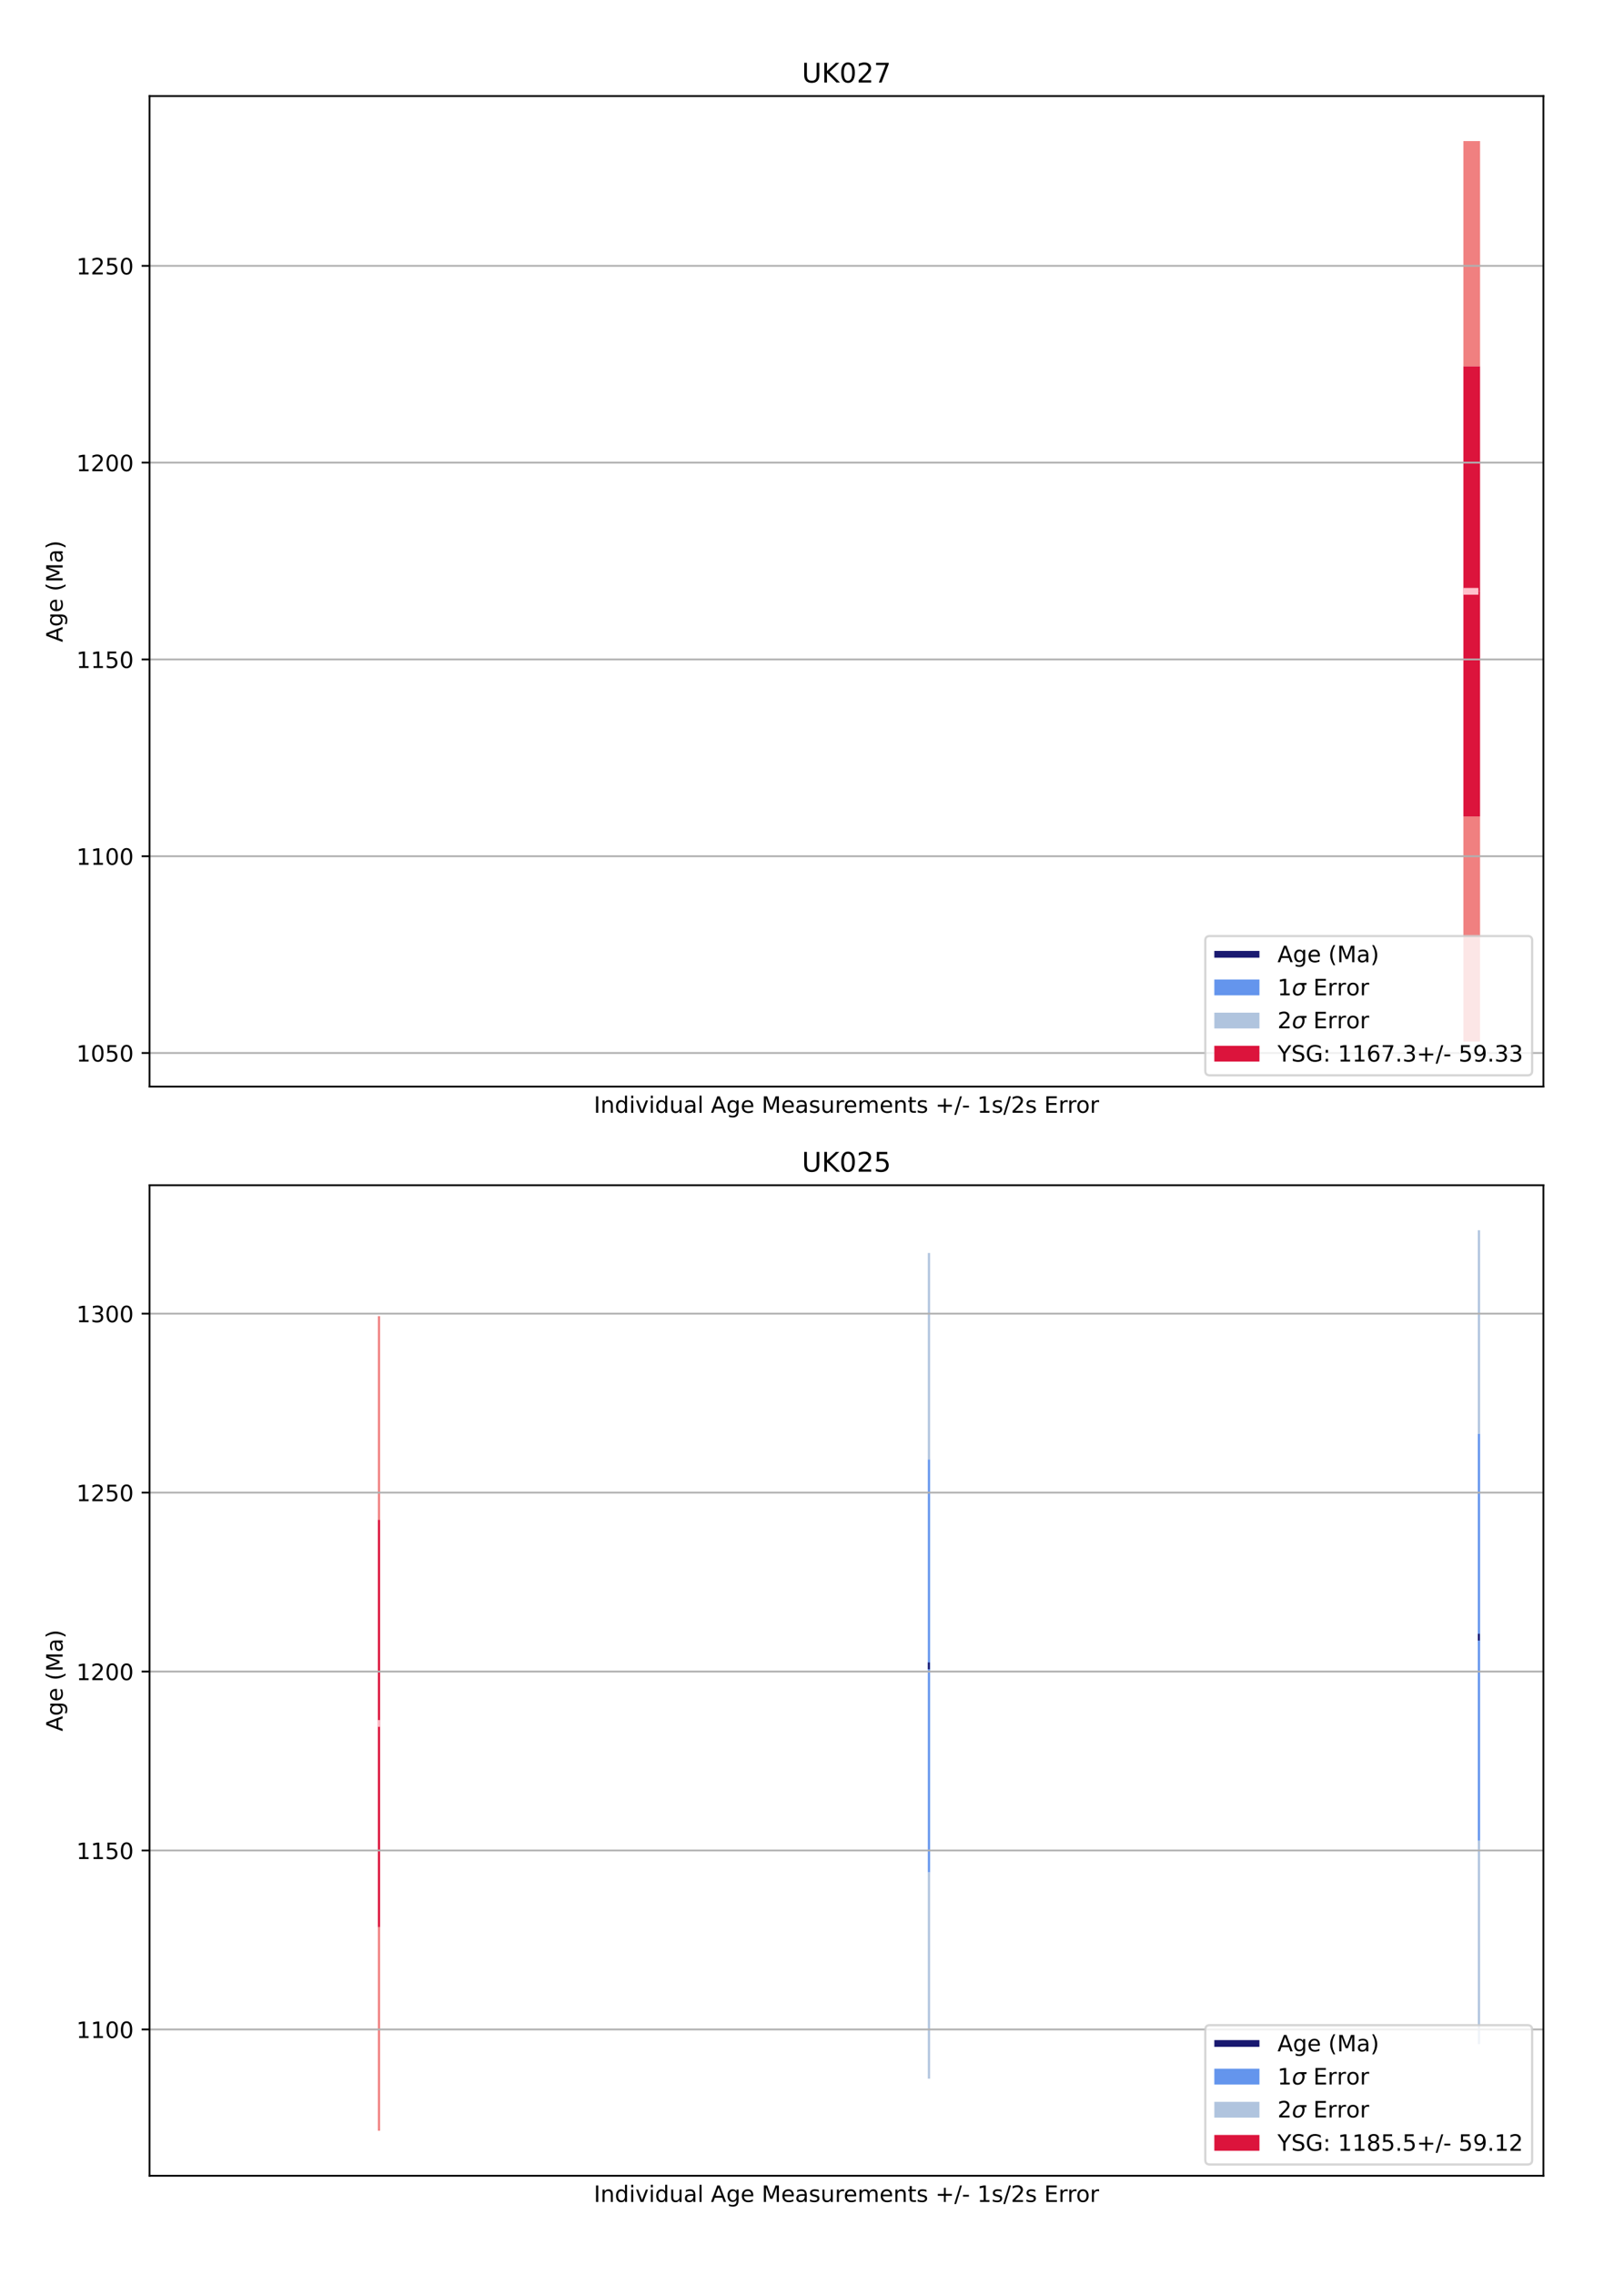<?xml version="1.0" encoding="utf-8" standalone="no"?>
<!DOCTYPE svg PUBLIC "-//W3C//DTD SVG 1.1//EN"
  "http://www.w3.org/Graphics/SVG/1.1/DTD/svg11.dtd">
<!-- Created with matplotlib (https://matplotlib.org/) -->
<svg height="1008pt" version="1.1" viewBox="0 0 720 1008" width="720pt" xmlns="http://www.w3.org/2000/svg" xmlns:xlink="http://www.w3.org/1999/xlink">
 <defs>
  <style type="text/css">*{stroke-linecap:butt;stroke-linejoin:round;}</style>
 </defs>
 <g id="figure_1">
  <g id="patch_1">
   <path d="M 0 1008 
L 720 1008 
L 720 0 
L 0 0 
z
" style="fill:#ffffff;"/>
  </g>
  <g id="axes_1">
   <g id="patch_2">
    <path d="M 66.292 481.447 
L 684.275 481.447 
L 684.275 42.565 
L 66.292 42.565 
z
" style="fill:#ffffff;"/>
   </g>
   <g id="BrokenBarHCollection_1">
    <path clip-path="url(#pb1645ca249)" d="M 648.793 461.497 
L 648.793 361.752 
L 656.185 361.752 
L 656.185 461.497 
L 648.793 461.497 
z
" style="fill:#f08080;"/>
   </g>
   <g id="BrokenBarHCollection_2">
    <path clip-path="url(#pb1645ca249)" d="M 648.793 361.752 
L 648.793 262.006 
L 656.185 262.006 
L 656.185 361.752 
L 648.793 361.752 
z
" style="fill:#dc143c;"/>
   </g>
   <g id="BrokenBarHCollection_3">
    <path clip-path="url(#pb1645ca249)" d="M 648.793 262.006 
L 648.793 162.26 
L 656.185 162.26 
L 656.185 262.006 
L 648.793 262.006 
z
" style="fill:#dc143c;"/>
   </g>
   <g id="BrokenBarHCollection_4">
    <path clip-path="url(#pb1645ca249)" d="M 648.793 162.26 
L 648.793 62.514 
L 656.185 62.514 
L 656.185 162.26 
L 648.793 162.26 
z
" style="fill:#f08080;"/>
   </g>
   <g id="BrokenBarHCollection_5">
    <path clip-path="url(#pb1645ca249)" d="M 648.793 262.006 
L 648.793 262.006 
L 648.793 262.006 
L 648.793 262.006 
L 648.793 262.006 
z
" style="fill:#6495ed;"/>
   </g>
   <g id="BrokenBarHCollection_6">
    <path clip-path="url(#pb1645ca249)" d="M 648.793 262.006 
L 648.793 262.006 
L 648.793 262.006 
L 648.793 262.006 
L 648.793 262.006 
z
" style="fill:#b0c4de;"/>
   </g>
   <g id="BrokenBarHCollection_7">
    <path clip-path="url(#pb1645ca249)" d="M 648.793 262.006 
L 648.793 262.006 
L 648.793 262.006 
L 648.793 262.006 
L 648.793 262.006 
z
" style="fill:#dc143c;"/>
   </g>
   <g id="matplotlib.axis_1">
    <g id="text_1">
     <!-- Individual Age Measurements +/- 1s/2s Error -->
     <g transform="translate(263.268 493.045)scale(0.1 -0.1)">
      <defs>
       <path d="M 9.812 72.906 
L 19.672 72.906 
L 19.672 0 
L 9.812 0 
z
" id="DejaVuSans-73"/>
       <path d="M 54.891 33.016 
L 54.891 0 
L 45.906 0 
L 45.906 32.719 
Q 45.906 40.484 42.875 44.328 
Q 39.844 48.188 33.797 48.188 
Q 26.516 48.188 22.312 43.547 
Q 18.109 38.922 18.109 30.906 
L 18.109 0 
L 9.078 0 
L 9.078 54.688 
L 18.109 54.688 
L 18.109 46.188 
Q 21.344 51.125 25.703 53.562 
Q 30.078 56 35.797 56 
Q 45.219 56 50.047 50.172 
Q 54.891 44.344 54.891 33.016 
z
" id="DejaVuSans-110"/>
       <path d="M 45.406 46.391 
L 45.406 75.984 
L 54.391 75.984 
L 54.391 0 
L 45.406 0 
L 45.406 8.203 
Q 42.578 3.328 38.25 0.953 
Q 33.938 -1.422 27.875 -1.422 
Q 17.969 -1.422 11.734 6.484 
Q 5.516 14.406 5.516 27.297 
Q 5.516 40.188 11.734 48.094 
Q 17.969 56 27.875 56 
Q 33.938 56 38.25 53.625 
Q 42.578 51.266 45.406 46.391 
z
M 14.797 27.297 
Q 14.797 17.391 18.875 11.75 
Q 22.953 6.109 30.078 6.109 
Q 37.203 6.109 41.297 11.75 
Q 45.406 17.391 45.406 27.297 
Q 45.406 37.203 41.297 42.844 
Q 37.203 48.484 30.078 48.484 
Q 22.953 48.484 18.875 42.844 
Q 14.797 37.203 14.797 27.297 
z
" id="DejaVuSans-100"/>
       <path d="M 9.422 54.688 
L 18.406 54.688 
L 18.406 0 
L 9.422 0 
z
M 9.422 75.984 
L 18.406 75.984 
L 18.406 64.594 
L 9.422 64.594 
z
" id="DejaVuSans-105"/>
       <path d="M 2.984 54.688 
L 12.5 54.688 
L 29.594 8.797 
L 46.688 54.688 
L 56.203 54.688 
L 35.688 0 
L 23.484 0 
z
" id="DejaVuSans-118"/>
       <path d="M 8.5 21.578 
L 8.5 54.688 
L 17.484 54.688 
L 17.484 21.922 
Q 17.484 14.156 20.5 10.266 
Q 23.531 6.391 29.594 6.391 
Q 36.859 6.391 41.078 11.031 
Q 45.312 15.672 45.312 23.688 
L 45.312 54.688 
L 54.297 54.688 
L 54.297 0 
L 45.312 0 
L 45.312 8.406 
Q 42.047 3.422 37.719 1 
Q 33.406 -1.422 27.688 -1.422 
Q 18.266 -1.422 13.375 4.438 
Q 8.5 10.297 8.5 21.578 
z
M 31.109 56 
z
" id="DejaVuSans-117"/>
       <path d="M 34.281 27.484 
Q 23.391 27.484 19.188 25 
Q 14.984 22.516 14.984 16.5 
Q 14.984 11.719 18.141 8.906 
Q 21.297 6.109 26.703 6.109 
Q 34.188 6.109 38.703 11.406 
Q 43.219 16.703 43.219 25.484 
L 43.219 27.484 
z
M 52.203 31.203 
L 52.203 0 
L 43.219 0 
L 43.219 8.297 
Q 40.141 3.328 35.547 0.953 
Q 30.953 -1.422 24.312 -1.422 
Q 15.922 -1.422 10.953 3.297 
Q 6 8.016 6 15.922 
Q 6 25.141 12.172 29.828 
Q 18.359 34.516 30.609 34.516 
L 43.219 34.516 
L 43.219 35.406 
Q 43.219 41.609 39.141 45 
Q 35.062 48.391 27.688 48.391 
Q 23 48.391 18.547 47.266 
Q 14.109 46.141 10.016 43.891 
L 10.016 52.203 
Q 14.938 54.109 19.578 55.047 
Q 24.219 56 28.609 56 
Q 40.484 56 46.344 49.844 
Q 52.203 43.703 52.203 31.203 
z
" id="DejaVuSans-97"/>
       <path d="M 9.422 75.984 
L 18.406 75.984 
L 18.406 0 
L 9.422 0 
z
" id="DejaVuSans-108"/>
       <path id="DejaVuSans-32"/>
       <path d="M 34.188 63.188 
L 20.797 26.906 
L 47.609 26.906 
z
M 28.609 72.906 
L 39.797 72.906 
L 67.578 0 
L 57.328 0 
L 50.688 18.703 
L 17.828 18.703 
L 11.188 0 
L 0.781 0 
z
" id="DejaVuSans-65"/>
       <path d="M 45.406 27.984 
Q 45.406 37.75 41.375 43.109 
Q 37.359 48.484 30.078 48.484 
Q 22.859 48.484 18.828 43.109 
Q 14.797 37.75 14.797 27.984 
Q 14.797 18.266 18.828 12.891 
Q 22.859 7.516 30.078 7.516 
Q 37.359 7.516 41.375 12.891 
Q 45.406 18.266 45.406 27.984 
z
M 54.391 6.781 
Q 54.391 -7.172 48.188 -13.984 
Q 42 -20.797 29.203 -20.797 
Q 24.469 -20.797 20.266 -20.094 
Q 16.062 -19.391 12.109 -17.922 
L 12.109 -9.188 
Q 16.062 -11.328 19.922 -12.344 
Q 23.781 -13.375 27.781 -13.375 
Q 36.625 -13.375 41.016 -8.766 
Q 45.406 -4.156 45.406 5.172 
L 45.406 9.625 
Q 42.625 4.781 38.281 2.391 
Q 33.938 0 27.875 0 
Q 17.828 0 11.672 7.656 
Q 5.516 15.328 5.516 27.984 
Q 5.516 40.672 11.672 48.328 
Q 17.828 56 27.875 56 
Q 33.938 56 38.281 53.609 
Q 42.625 51.219 45.406 46.391 
L 45.406 54.688 
L 54.391 54.688 
z
" id="DejaVuSans-103"/>
       <path d="M 56.203 29.594 
L 56.203 25.203 
L 14.891 25.203 
Q 15.484 15.922 20.484 11.062 
Q 25.484 6.203 34.422 6.203 
Q 39.594 6.203 44.453 7.469 
Q 49.312 8.734 54.109 11.281 
L 54.109 2.781 
Q 49.266 0.734 44.188 -0.344 
Q 39.109 -1.422 33.891 -1.422 
Q 20.797 -1.422 13.156 6.188 
Q 5.516 13.812 5.516 26.812 
Q 5.516 40.234 12.766 48.109 
Q 20.016 56 32.328 56 
Q 43.359 56 49.781 48.891 
Q 56.203 41.797 56.203 29.594 
z
M 47.219 32.234 
Q 47.125 39.594 43.094 43.984 
Q 39.062 48.391 32.422 48.391 
Q 24.906 48.391 20.391 44.141 
Q 15.875 39.891 15.188 32.172 
z
" id="DejaVuSans-101"/>
       <path d="M 9.812 72.906 
L 24.516 72.906 
L 43.109 23.297 
L 61.812 72.906 
L 76.516 72.906 
L 76.516 0 
L 66.891 0 
L 66.891 64.016 
L 48.094 14.016 
L 38.188 14.016 
L 19.391 64.016 
L 19.391 0 
L 9.812 0 
z
" id="DejaVuSans-77"/>
       <path d="M 44.281 53.078 
L 44.281 44.578 
Q 40.484 46.531 36.375 47.5 
Q 32.281 48.484 27.875 48.484 
Q 21.188 48.484 17.844 46.438 
Q 14.5 44.391 14.5 40.281 
Q 14.5 37.156 16.891 35.375 
Q 19.281 33.594 26.516 31.984 
L 29.594 31.297 
Q 39.156 29.25 43.188 25.516 
Q 47.219 21.781 47.219 15.094 
Q 47.219 7.469 41.188 3.016 
Q 35.156 -1.422 24.609 -1.422 
Q 20.219 -1.422 15.453 -0.562 
Q 10.688 0.297 5.422 2 
L 5.422 11.281 
Q 10.406 8.688 15.234 7.391 
Q 20.062 6.109 24.812 6.109 
Q 31.156 6.109 34.562 8.281 
Q 37.984 10.453 37.984 14.406 
Q 37.984 18.062 35.516 20.016 
Q 33.062 21.969 24.703 23.781 
L 21.578 24.516 
Q 13.234 26.266 9.516 29.906 
Q 5.812 33.547 5.812 39.891 
Q 5.812 47.609 11.281 51.797 
Q 16.75 56 26.812 56 
Q 31.781 56 36.172 55.266 
Q 40.578 54.547 44.281 53.078 
z
" id="DejaVuSans-115"/>
       <path d="M 41.109 46.297 
Q 39.594 47.172 37.812 47.578 
Q 36.031 48 33.891 48 
Q 26.266 48 22.188 43.047 
Q 18.109 38.094 18.109 28.812 
L 18.109 0 
L 9.078 0 
L 9.078 54.688 
L 18.109 54.688 
L 18.109 46.188 
Q 20.953 51.172 25.484 53.578 
Q 30.031 56 36.531 56 
Q 37.453 56 38.578 55.875 
Q 39.703 55.766 41.062 55.516 
z
" id="DejaVuSans-114"/>
       <path d="M 52 44.188 
Q 55.375 50.25 60.062 53.125 
Q 64.75 56 71.094 56 
Q 79.641 56 84.281 50.016 
Q 88.922 44.047 88.922 33.016 
L 88.922 0 
L 79.891 0 
L 79.891 32.719 
Q 79.891 40.578 77.094 44.375 
Q 74.312 48.188 68.609 48.188 
Q 61.625 48.188 57.562 43.547 
Q 53.516 38.922 53.516 30.906 
L 53.516 0 
L 44.484 0 
L 44.484 32.719 
Q 44.484 40.625 41.703 44.406 
Q 38.922 48.188 33.109 48.188 
Q 26.219 48.188 22.156 43.531 
Q 18.109 38.875 18.109 30.906 
L 18.109 0 
L 9.078 0 
L 9.078 54.688 
L 18.109 54.688 
L 18.109 46.188 
Q 21.188 51.219 25.484 53.609 
Q 29.781 56 35.688 56 
Q 41.656 56 45.828 52.969 
Q 50 49.953 52 44.188 
z
" id="DejaVuSans-109"/>
       <path d="M 18.312 70.219 
L 18.312 54.688 
L 36.812 54.688 
L 36.812 47.703 
L 18.312 47.703 
L 18.312 18.016 
Q 18.312 11.328 20.141 9.422 
Q 21.969 7.516 27.594 7.516 
L 36.812 7.516 
L 36.812 0 
L 27.594 0 
Q 17.188 0 13.234 3.875 
Q 9.281 7.766 9.281 18.016 
L 9.281 47.703 
L 2.688 47.703 
L 2.688 54.688 
L 9.281 54.688 
L 9.281 70.219 
z
" id="DejaVuSans-116"/>
       <path d="M 46 62.703 
L 46 35.5 
L 73.188 35.5 
L 73.188 27.203 
L 46 27.203 
L 46 0 
L 37.797 0 
L 37.797 27.203 
L 10.594 27.203 
L 10.594 35.5 
L 37.797 35.5 
L 37.797 62.703 
z
" id="DejaVuSans-43"/>
       <path d="M 25.391 72.906 
L 33.688 72.906 
L 8.297 -9.281 
L 0 -9.281 
z
" id="DejaVuSans-47"/>
       <path d="M 4.891 31.391 
L 31.203 31.391 
L 31.203 23.391 
L 4.891 23.391 
z
" id="DejaVuSans-45"/>
       <path d="M 12.406 8.297 
L 28.516 8.297 
L 28.516 63.922 
L 10.984 60.406 
L 10.984 69.391 
L 28.422 72.906 
L 38.281 72.906 
L 38.281 8.297 
L 54.391 8.297 
L 54.391 0 
L 12.406 0 
z
" id="DejaVuSans-49"/>
       <path d="M 19.188 8.297 
L 53.609 8.297 
L 53.609 0 
L 7.328 0 
L 7.328 8.297 
Q 12.938 14.109 22.625 23.891 
Q 32.328 33.688 34.812 36.531 
Q 39.547 41.844 41.422 45.531 
Q 43.312 49.219 43.312 52.781 
Q 43.312 58.594 39.234 62.25 
Q 35.156 65.922 28.609 65.922 
Q 23.969 65.922 18.812 64.312 
Q 13.672 62.703 7.812 59.422 
L 7.812 69.391 
Q 13.766 71.781 18.938 73 
Q 24.125 74.219 28.422 74.219 
Q 39.75 74.219 46.484 68.547 
Q 53.219 62.891 53.219 53.422 
Q 53.219 48.922 51.531 44.891 
Q 49.859 40.875 45.406 35.406 
Q 44.188 33.984 37.641 27.219 
Q 31.109 20.453 19.188 8.297 
z
" id="DejaVuSans-50"/>
       <path d="M 9.812 72.906 
L 55.906 72.906 
L 55.906 64.594 
L 19.672 64.594 
L 19.672 43.016 
L 54.391 43.016 
L 54.391 34.719 
L 19.672 34.719 
L 19.672 8.297 
L 56.781 8.297 
L 56.781 0 
L 9.812 0 
z
" id="DejaVuSans-69"/>
       <path d="M 30.609 48.391 
Q 23.391 48.391 19.188 42.75 
Q 14.984 37.109 14.984 27.297 
Q 14.984 17.484 19.156 11.844 
Q 23.344 6.203 30.609 6.203 
Q 37.797 6.203 41.984 11.859 
Q 46.188 17.531 46.188 27.297 
Q 46.188 37.016 41.984 42.703 
Q 37.797 48.391 30.609 48.391 
z
M 30.609 56 
Q 42.328 56 49.016 48.375 
Q 55.719 40.766 55.719 27.297 
Q 55.719 13.875 49.016 6.219 
Q 42.328 -1.422 30.609 -1.422 
Q 18.844 -1.422 12.172 6.219 
Q 5.516 13.875 5.516 27.297 
Q 5.516 40.766 12.172 48.375 
Q 18.844 56 30.609 56 
z
" id="DejaVuSans-111"/>
      </defs>
      <use xlink:href="#DejaVuSans-73"/>
      <use x="29.492" xlink:href="#DejaVuSans-110"/>
      <use x="92.871" xlink:href="#DejaVuSans-100"/>
      <use x="156.348" xlink:href="#DejaVuSans-105"/>
      <use x="184.131" xlink:href="#DejaVuSans-118"/>
      <use x="243.311" xlink:href="#DejaVuSans-105"/>
      <use x="271.094" xlink:href="#DejaVuSans-100"/>
      <use x="334.57" xlink:href="#DejaVuSans-117"/>
      <use x="397.949" xlink:href="#DejaVuSans-97"/>
      <use x="459.229" xlink:href="#DejaVuSans-108"/>
      <use x="487.012" xlink:href="#DejaVuSans-32"/>
      <use x="518.799" xlink:href="#DejaVuSans-65"/>
      <use x="587.207" xlink:href="#DejaVuSans-103"/>
      <use x="650.684" xlink:href="#DejaVuSans-101"/>
      <use x="712.207" xlink:href="#DejaVuSans-32"/>
      <use x="743.994" xlink:href="#DejaVuSans-77"/>
      <use x="830.273" xlink:href="#DejaVuSans-101"/>
      <use x="891.797" xlink:href="#DejaVuSans-97"/>
      <use x="953.076" xlink:href="#DejaVuSans-115"/>
      <use x="1005.176" xlink:href="#DejaVuSans-117"/>
      <use x="1068.555" xlink:href="#DejaVuSans-114"/>
      <use x="1107.418" xlink:href="#DejaVuSans-101"/>
      <use x="1168.941" xlink:href="#DejaVuSans-109"/>
      <use x="1266.354" xlink:href="#DejaVuSans-101"/>
      <use x="1327.877" xlink:href="#DejaVuSans-110"/>
      <use x="1391.256" xlink:href="#DejaVuSans-116"/>
      <use x="1430.465" xlink:href="#DejaVuSans-115"/>
      <use x="1482.564" xlink:href="#DejaVuSans-32"/>
      <use x="1514.352" xlink:href="#DejaVuSans-43"/>
      <use x="1598.141" xlink:href="#DejaVuSans-47"/>
      <use x="1631.832" xlink:href="#DejaVuSans-45"/>
      <use x="1667.916" xlink:href="#DejaVuSans-32"/>
      <use x="1699.703" xlink:href="#DejaVuSans-49"/>
      <use x="1763.326" xlink:href="#DejaVuSans-115"/>
      <use x="1815.426" xlink:href="#DejaVuSans-47"/>
      <use x="1849.117" xlink:href="#DejaVuSans-50"/>
      <use x="1912.74" xlink:href="#DejaVuSans-115"/>
      <use x="1964.84" xlink:href="#DejaVuSans-32"/>
      <use x="1996.627" xlink:href="#DejaVuSans-69"/>
      <use x="2059.811" xlink:href="#DejaVuSans-114"/>
      <use x="2099.174" xlink:href="#DejaVuSans-114"/>
      <use x="2138.037" xlink:href="#DejaVuSans-111"/>
      <use x="2199.219" xlink:href="#DejaVuSans-114"/>
     </g>
    </g>
   </g>
   <g id="matplotlib.axis_2">
    <g id="ytick_1">
     <g id="line2d_1">
      <path clip-path="url(#pb1645ca249)" d="M 66.292 466.563 
L 684.275 466.563 
" style="fill:none;stroke:#b0b0b0;stroke-linecap:square;stroke-width:0.8;"/>
     </g>
     <g id="line2d_2">
      <defs>
       <path d="M 0 0 
L -3.5 0 
" id="mb5f7630c29" style="stroke:#000000;stroke-width:0.8;"/>
      </defs>
      <g>
       <use style="stroke:#000000;stroke-width:0.8;" x="66.292" xlink:href="#mb5f7630c29" y="466.563"/>
      </g>
     </g>
     <g id="text_2">
      <!-- 1050 -->
      <g transform="translate(33.842 470.362)scale(0.1 -0.1)">
       <defs>
        <path d="M 31.781 66.406 
Q 24.172 66.406 20.328 58.906 
Q 16.5 51.422 16.5 36.375 
Q 16.5 21.391 20.328 13.891 
Q 24.172 6.391 31.781 6.391 
Q 39.453 6.391 43.281 13.891 
Q 47.125 21.391 47.125 36.375 
Q 47.125 51.422 43.281 58.906 
Q 39.453 66.406 31.781 66.406 
z
M 31.781 74.219 
Q 44.047 74.219 50.516 64.516 
Q 56.984 54.828 56.984 36.375 
Q 56.984 17.969 50.516 8.266 
Q 44.047 -1.422 31.781 -1.422 
Q 19.531 -1.422 13.062 8.266 
Q 6.594 17.969 6.594 36.375 
Q 6.594 54.828 13.062 64.516 
Q 19.531 74.219 31.781 74.219 
z
" id="DejaVuSans-48"/>
        <path d="M 10.797 72.906 
L 49.516 72.906 
L 49.516 64.594 
L 19.828 64.594 
L 19.828 46.734 
Q 21.969 47.469 24.109 47.828 
Q 26.266 48.188 28.422 48.188 
Q 40.625 48.188 47.75 41.5 
Q 54.891 34.812 54.891 23.391 
Q 54.891 11.625 47.562 5.094 
Q 40.234 -1.422 26.906 -1.422 
Q 22.312 -1.422 17.547 -0.641 
Q 12.797 0.141 7.719 1.703 
L 7.719 11.625 
Q 12.109 9.234 16.797 8.062 
Q 21.484 6.891 26.703 6.891 
Q 35.156 6.891 40.078 11.328 
Q 45.016 15.766 45.016 23.391 
Q 45.016 31 40.078 35.438 
Q 35.156 39.891 26.703 39.891 
Q 22.75 39.891 18.812 39.016 
Q 14.891 38.141 10.797 36.281 
z
" id="DejaVuSans-53"/>
       </defs>
       <use xlink:href="#DejaVuSans-49"/>
       <use x="63.623" xlink:href="#DejaVuSans-48"/>
       <use x="127.246" xlink:href="#DejaVuSans-53"/>
       <use x="190.869" xlink:href="#DejaVuSans-48"/>
      </g>
     </g>
    </g>
    <g id="ytick_2">
     <g id="line2d_3">
      <path clip-path="url(#pb1645ca249)" d="M 66.292 379.369 
L 684.275 379.369 
" style="fill:none;stroke:#b0b0b0;stroke-linecap:square;stroke-width:0.8;"/>
     </g>
     <g id="line2d_4">
      <g>
       <use style="stroke:#000000;stroke-width:0.8;" x="66.292" xlink:href="#mb5f7630c29" y="379.369"/>
      </g>
     </g>
     <g id="text_3">
      <!-- 1100 -->
      <g transform="translate(33.842 383.168)scale(0.1 -0.1)">
       <use xlink:href="#DejaVuSans-49"/>
       <use x="63.623" xlink:href="#DejaVuSans-49"/>
       <use x="127.246" xlink:href="#DejaVuSans-48"/>
       <use x="190.869" xlink:href="#DejaVuSans-48"/>
      </g>
     </g>
    </g>
    <g id="ytick_3">
     <g id="line2d_5">
      <path clip-path="url(#pb1645ca249)" d="M 66.292 292.175 
L 684.275 292.175 
" style="fill:none;stroke:#b0b0b0;stroke-linecap:square;stroke-width:0.8;"/>
     </g>
     <g id="line2d_6">
      <g>
       <use style="stroke:#000000;stroke-width:0.8;" x="66.292" xlink:href="#mb5f7630c29" y="292.175"/>
      </g>
     </g>
     <g id="text_4">
      <!-- 1150 -->
      <g transform="translate(33.842 295.974)scale(0.1 -0.1)">
       <use xlink:href="#DejaVuSans-49"/>
       <use x="63.623" xlink:href="#DejaVuSans-49"/>
       <use x="127.246" xlink:href="#DejaVuSans-53"/>
       <use x="190.869" xlink:href="#DejaVuSans-48"/>
      </g>
     </g>
    </g>
    <g id="ytick_4">
     <g id="line2d_7">
      <path clip-path="url(#pb1645ca249)" d="M 66.292 204.981 
L 684.275 204.981 
" style="fill:none;stroke:#b0b0b0;stroke-linecap:square;stroke-width:0.8;"/>
     </g>
     <g id="line2d_8">
      <g>
       <use style="stroke:#000000;stroke-width:0.8;" x="66.292" xlink:href="#mb5f7630c29" y="204.981"/>
      </g>
     </g>
     <g id="text_5">
      <!-- 1200 -->
      <g transform="translate(33.842 208.78)scale(0.1 -0.1)">
       <use xlink:href="#DejaVuSans-49"/>
       <use x="63.623" xlink:href="#DejaVuSans-50"/>
       <use x="127.246" xlink:href="#DejaVuSans-48"/>
       <use x="190.869" xlink:href="#DejaVuSans-48"/>
      </g>
     </g>
    </g>
    <g id="ytick_5">
     <g id="line2d_9">
      <path clip-path="url(#pb1645ca249)" d="M 66.292 117.787 
L 684.275 117.787 
" style="fill:none;stroke:#b0b0b0;stroke-linecap:square;stroke-width:0.8;"/>
     </g>
     <g id="line2d_10">
      <g>
       <use style="stroke:#000000;stroke-width:0.8;" x="66.292" xlink:href="#mb5f7630c29" y="117.787"/>
      </g>
     </g>
     <g id="text_6">
      <!-- 1250 -->
      <g transform="translate(33.842 121.586)scale(0.1 -0.1)">
       <use xlink:href="#DejaVuSans-49"/>
       <use x="63.623" xlink:href="#DejaVuSans-50"/>
       <use x="127.246" xlink:href="#DejaVuSans-53"/>
       <use x="190.869" xlink:href="#DejaVuSans-48"/>
      </g>
     </g>
    </g>
    <g id="text_7">
     <!-- Age (Ma) -->
     <g transform="translate(27.763 284.546)rotate(-90)scale(0.1 -0.1)">
      <defs>
       <path d="M 31 75.875 
Q 24.469 64.656 21.281 53.656 
Q 18.109 42.672 18.109 31.391 
Q 18.109 20.125 21.312 9.062 
Q 24.516 -2 31 -13.188 
L 23.188 -13.188 
Q 15.875 -1.703 12.234 9.375 
Q 8.594 20.453 8.594 31.391 
Q 8.594 42.281 12.203 53.312 
Q 15.828 64.359 23.188 75.875 
z
" id="DejaVuSans-40"/>
       <path d="M 8.016 75.875 
L 15.828 75.875 
Q 23.141 64.359 26.781 53.312 
Q 30.422 42.281 30.422 31.391 
Q 30.422 20.453 26.781 9.375 
Q 23.141 -1.703 15.828 -13.188 
L 8.016 -13.188 
Q 14.5 -2 17.703 9.062 
Q 20.906 20.125 20.906 31.391 
Q 20.906 42.672 17.703 53.656 
Q 14.5 64.656 8.016 75.875 
z
" id="DejaVuSans-41"/>
      </defs>
      <use xlink:href="#DejaVuSans-65"/>
      <use x="68.408" xlink:href="#DejaVuSans-103"/>
      <use x="131.885" xlink:href="#DejaVuSans-101"/>
      <use x="193.408" xlink:href="#DejaVuSans-32"/>
      <use x="225.195" xlink:href="#DejaVuSans-40"/>
      <use x="264.209" xlink:href="#DejaVuSans-77"/>
      <use x="350.488" xlink:href="#DejaVuSans-97"/>
      <use x="411.768" xlink:href="#DejaVuSans-41"/>
     </g>
    </g>
   </g>
   <g id="LineCollection_1">
    <path clip-path="url(#pb1645ca249)" d="M 648.793 262.006 
L 655.446 262.006 
" style="fill:none;stroke:#ffc0cb;stroke-width:3;"/>
   </g>
   <g id="LineCollection_2">
    <path clip-path="url(#pb1645ca249)" d="M 94.382 262.006 
L 94.382 262.006 
" style="fill:none;stroke:#191970;stroke-width:3;"/>
   </g>
   <g id="patch_3">
    <path d="M 66.292 481.447 
L 66.292 42.565 
" style="fill:none;stroke:#000000;stroke-linecap:square;stroke-linejoin:miter;stroke-width:0.8;"/>
   </g>
   <g id="patch_4">
    <path d="M 684.275 481.447 
L 684.275 42.565 
" style="fill:none;stroke:#000000;stroke-linecap:square;stroke-linejoin:miter;stroke-width:0.8;"/>
   </g>
   <g id="patch_5">
    <path d="M 66.292 481.447 
L 684.275 481.447 
" style="fill:none;stroke:#000000;stroke-linecap:square;stroke-linejoin:miter;stroke-width:0.8;"/>
   </g>
   <g id="patch_6">
    <path d="M 66.292 42.565 
L 684.275 42.565 
" style="fill:none;stroke:#000000;stroke-linecap:square;stroke-linejoin:miter;stroke-width:0.8;"/>
   </g>
   <g id="text_8">
    <!-- UK027 -->
    <g transform="translate(355.505 36.565)scale(0.12 -0.12)">
     <defs>
      <path d="M 8.688 72.906 
L 18.609 72.906 
L 18.609 28.609 
Q 18.609 16.891 22.844 11.734 
Q 27.094 6.594 36.625 6.594 
Q 46.094 6.594 50.344 11.734 
Q 54.594 16.891 54.594 28.609 
L 54.594 72.906 
L 64.5 72.906 
L 64.5 27.391 
Q 64.5 13.141 57.438 5.859 
Q 50.391 -1.422 36.625 -1.422 
Q 22.797 -1.422 15.734 5.859 
Q 8.688 13.141 8.688 27.391 
z
" id="DejaVuSans-85"/>
      <path d="M 9.812 72.906 
L 19.672 72.906 
L 19.672 42.094 
L 52.391 72.906 
L 65.094 72.906 
L 28.906 38.922 
L 67.672 0 
L 54.688 0 
L 19.672 35.109 
L 19.672 0 
L 9.812 0 
z
" id="DejaVuSans-75"/>
      <path d="M 8.203 72.906 
L 55.078 72.906 
L 55.078 68.703 
L 28.609 0 
L 18.312 0 
L 43.219 64.594 
L 8.203 64.594 
z
" id="DejaVuSans-55"/>
     </defs>
     <use xlink:href="#DejaVuSans-85"/>
     <use x="73.193" xlink:href="#DejaVuSans-75"/>
     <use x="138.77" xlink:href="#DejaVuSans-48"/>
     <use x="202.393" xlink:href="#DejaVuSans-50"/>
     <use x="266.016" xlink:href="#DejaVuSans-55"/>
    </g>
   </g>
   <g id="legend_1">
    <g id="patch_7">
     <path d="M 536.37 476.447 
L 677.275 476.447 
Q 679.275 476.447 679.275 474.447 
L 679.275 416.734 
Q 679.275 414.734 677.275 414.734 
L 536.37 414.734 
Q 534.37 414.734 534.37 416.734 
L 534.37 474.447 
Q 534.37 476.447 536.37 476.447 
z
" style="fill:#ffffff;opacity:0.8;stroke:#cccccc;stroke-linejoin:miter;"/>
    </g>
    <g id="line2d_11">
     <path d="M 538.37 422.832 
L 558.37 422.832 
" style="fill:none;stroke:#191970;stroke-width:3;"/>
    </g>
    <g id="text_9">
     <!-- Age (Ma) -->
     <g transform="translate(566.37 426.332)scale(0.1 -0.1)">
      <use xlink:href="#DejaVuSans-65"/>
      <use x="68.408" xlink:href="#DejaVuSans-103"/>
      <use x="131.885" xlink:href="#DejaVuSans-101"/>
      <use x="193.408" xlink:href="#DejaVuSans-32"/>
      <use x="225.195" xlink:href="#DejaVuSans-40"/>
      <use x="264.209" xlink:href="#DejaVuSans-77"/>
      <use x="350.488" xlink:href="#DejaVuSans-97"/>
      <use x="411.768" xlink:href="#DejaVuSans-41"/>
     </g>
    </g>
    <g id="patch_8">
     <path d="M 538.37 441.011 
L 558.37 441.011 
L 558.37 434.011 
L 538.37 434.011 
z
" style="fill:#6495ed;"/>
    </g>
    <g id="text_10">
     <!-- 1$\sigma$ Error -->
     <g transform="translate(566.37 441.011)scale(0.1 -0.1)">
      <defs>
       <path d="M 34.672 47.562 
Q 27.25 47.562 22.219 42.188 
Q 16.891 36.578 15.141 27.297 
Q 13.188 17.484 16.312 11.812 
Q 19.391 6.203 26.656 6.203 
Q 33.844 6.203 39.109 11.859 
Q 44.438 17.531 46.344 27.297 
Q 48.047 36.234 45.016 42.188 
Q 42.188 47.562 34.672 47.562 
z
M 36.078 54.734 
L 65.922 54.688 
L 64.156 45.703 
L 54.109 45.703 
Q 57.906 38.094 55.859 27.297 
Q 53.219 13.875 45.062 6.25 
Q 36.859 -1.422 25.141 -1.422 
Q 13.375 -1.422 8.203 6.25 
Q 3.031 13.875 5.672 27.297 
Q 8.25 40.766 16.406 48.391 
Q 23.188 54.734 36.078 54.734 
z
" id="DejaVuSans-Oblique-963"/>
      </defs>
      <use transform="translate(0 0.094)" xlink:href="#DejaVuSans-49"/>
      <use transform="translate(63.623 0.094)" xlink:href="#DejaVuSans-Oblique-963"/>
      <use transform="translate(127.002 0.094)" xlink:href="#DejaVuSans-32"/>
      <use transform="translate(158.789 0.094)" xlink:href="#DejaVuSans-69"/>
      <use transform="translate(221.973 0.094)" xlink:href="#DejaVuSans-114"/>
      <use transform="translate(263.086 0.094)" xlink:href="#DejaVuSans-114"/>
      <use transform="translate(304.199 0.094)" xlink:href="#DejaVuSans-111"/>
      <use transform="translate(365.381 0.094)" xlink:href="#DejaVuSans-114"/>
     </g>
    </g>
    <g id="patch_9">
     <path d="M 538.37 455.689 
L 558.37 455.689 
L 558.37 448.689 
L 538.37 448.689 
z
" style="fill:#b0c4de;"/>
    </g>
    <g id="text_11">
     <!-- 2$\sigma$ Error -->
     <g transform="translate(566.37 455.689)scale(0.1 -0.1)">
      <use transform="translate(0 0.781)" xlink:href="#DejaVuSans-50"/>
      <use transform="translate(63.623 0.781)" xlink:href="#DejaVuSans-Oblique-963"/>
      <use transform="translate(127.002 0.781)" xlink:href="#DejaVuSans-32"/>
      <use transform="translate(158.789 0.781)" xlink:href="#DejaVuSans-69"/>
      <use transform="translate(221.973 0.781)" xlink:href="#DejaVuSans-114"/>
      <use transform="translate(263.086 0.781)" xlink:href="#DejaVuSans-114"/>
      <use transform="translate(304.199 0.781)" xlink:href="#DejaVuSans-111"/>
      <use transform="translate(365.381 0.781)" xlink:href="#DejaVuSans-114"/>
     </g>
    </g>
    <g id="patch_10">
     <path d="M 538.37 470.367 
L 558.37 470.367 
L 558.37 463.367 
L 538.37 463.367 
z
" style="fill:#dc143c;"/>
    </g>
    <g id="text_12">
     <!-- YSG: 1167.3+/- 59.33 -->
     <g transform="translate(566.37 470.367)scale(0.1 -0.1)">
      <defs>
       <path d="M -0.203 72.906 
L 10.406 72.906 
L 30.609 42.922 
L 50.688 72.906 
L 61.281 72.906 
L 35.5 34.719 
L 35.5 0 
L 25.594 0 
L 25.594 34.719 
z
" id="DejaVuSans-89"/>
       <path d="M 53.516 70.516 
L 53.516 60.891 
Q 47.906 63.578 42.922 64.891 
Q 37.938 66.219 33.297 66.219 
Q 25.25 66.219 20.875 63.094 
Q 16.5 59.969 16.5 54.203 
Q 16.5 49.359 19.406 46.891 
Q 22.312 44.438 30.422 42.922 
L 36.375 41.703 
Q 47.406 39.594 52.656 34.297 
Q 57.906 29 57.906 20.125 
Q 57.906 9.516 50.797 4.047 
Q 43.703 -1.422 29.984 -1.422 
Q 24.812 -1.422 18.969 -0.25 
Q 13.141 0.922 6.891 3.219 
L 6.891 13.375 
Q 12.891 10.016 18.656 8.297 
Q 24.422 6.594 29.984 6.594 
Q 38.422 6.594 43.016 9.906 
Q 47.609 13.234 47.609 19.391 
Q 47.609 24.75 44.312 27.781 
Q 41.016 30.812 33.5 32.328 
L 27.484 33.5 
Q 16.453 35.688 11.516 40.375 
Q 6.594 45.062 6.594 53.422 
Q 6.594 63.094 13.406 68.656 
Q 20.219 74.219 32.172 74.219 
Q 37.312 74.219 42.625 73.281 
Q 47.953 72.359 53.516 70.516 
z
" id="DejaVuSans-83"/>
       <path d="M 59.516 10.406 
L 59.516 29.984 
L 43.406 29.984 
L 43.406 38.094 
L 69.281 38.094 
L 69.281 6.781 
Q 63.578 2.734 56.688 0.656 
Q 49.812 -1.422 42 -1.422 
Q 24.906 -1.422 15.25 8.562 
Q 5.609 18.562 5.609 36.375 
Q 5.609 54.25 15.25 64.234 
Q 24.906 74.219 42 74.219 
Q 49.125 74.219 55.547 72.453 
Q 61.969 70.703 67.391 67.281 
L 67.391 56.781 
Q 61.922 61.422 55.766 63.766 
Q 49.609 66.109 42.828 66.109 
Q 29.438 66.109 22.719 58.641 
Q 16.016 51.172 16.016 36.375 
Q 16.016 21.625 22.719 14.156 
Q 29.438 6.688 42.828 6.688 
Q 48.047 6.688 52.141 7.594 
Q 56.25 8.5 59.516 10.406 
z
" id="DejaVuSans-71"/>
       <path d="M 11.719 12.406 
L 22.016 12.406 
L 22.016 0 
L 11.719 0 
z
M 11.719 51.703 
L 22.016 51.703 
L 22.016 39.312 
L 11.719 39.312 
z
" id="DejaVuSans-58"/>
       <path d="M 33.016 40.375 
Q 26.375 40.375 22.484 35.828 
Q 18.609 31.297 18.609 23.391 
Q 18.609 15.531 22.484 10.953 
Q 26.375 6.391 33.016 6.391 
Q 39.656 6.391 43.531 10.953 
Q 47.406 15.531 47.406 23.391 
Q 47.406 31.297 43.531 35.828 
Q 39.656 40.375 33.016 40.375 
z
M 52.594 71.297 
L 52.594 62.312 
Q 48.875 64.062 45.094 64.984 
Q 41.312 65.922 37.594 65.922 
Q 27.828 65.922 22.672 59.328 
Q 17.531 52.734 16.797 39.406 
Q 19.672 43.656 24.016 45.922 
Q 28.375 48.188 33.594 48.188 
Q 44.578 48.188 50.953 41.516 
Q 57.328 34.859 57.328 23.391 
Q 57.328 12.156 50.688 5.359 
Q 44.047 -1.422 33.016 -1.422 
Q 20.359 -1.422 13.672 8.266 
Q 6.984 17.969 6.984 36.375 
Q 6.984 53.656 15.188 63.938 
Q 23.391 74.219 37.203 74.219 
Q 40.922 74.219 44.703 73.484 
Q 48.484 72.75 52.594 71.297 
z
" id="DejaVuSans-54"/>
       <path d="M 10.688 12.406 
L 21 12.406 
L 21 0 
L 10.688 0 
z
" id="DejaVuSans-46"/>
       <path d="M 40.578 39.312 
Q 47.656 37.797 51.625 33 
Q 55.609 28.219 55.609 21.188 
Q 55.609 10.406 48.188 4.484 
Q 40.766 -1.422 27.094 -1.422 
Q 22.516 -1.422 17.656 -0.516 
Q 12.797 0.391 7.625 2.203 
L 7.625 11.719 
Q 11.719 9.328 16.594 8.109 
Q 21.484 6.891 26.812 6.891 
Q 36.078 6.891 40.938 10.547 
Q 45.797 14.203 45.797 21.188 
Q 45.797 27.641 41.281 31.266 
Q 36.766 34.906 28.719 34.906 
L 20.219 34.906 
L 20.219 43.016 
L 29.109 43.016 
Q 36.375 43.016 40.234 45.922 
Q 44.094 48.828 44.094 54.297 
Q 44.094 59.906 40.109 62.906 
Q 36.141 65.922 28.719 65.922 
Q 24.656 65.922 20.016 65.031 
Q 15.375 64.156 9.812 62.312 
L 9.812 71.094 
Q 15.438 72.656 20.344 73.438 
Q 25.25 74.219 29.594 74.219 
Q 40.828 74.219 47.359 69.109 
Q 53.906 64.016 53.906 55.328 
Q 53.906 49.266 50.438 45.094 
Q 46.969 40.922 40.578 39.312 
z
" id="DejaVuSans-51"/>
       <path d="M 10.984 1.516 
L 10.984 10.5 
Q 14.703 8.734 18.5 7.812 
Q 22.312 6.891 25.984 6.891 
Q 35.75 6.891 40.891 13.453 
Q 46.047 20.016 46.781 33.406 
Q 43.953 29.203 39.594 26.953 
Q 35.25 24.703 29.984 24.703 
Q 19.047 24.703 12.672 31.312 
Q 6.297 37.938 6.297 49.422 
Q 6.297 60.641 12.938 67.422 
Q 19.578 74.219 30.609 74.219 
Q 43.266 74.219 49.922 64.516 
Q 56.594 54.828 56.594 36.375 
Q 56.594 19.141 48.406 8.859 
Q 40.234 -1.422 26.422 -1.422 
Q 22.703 -1.422 18.891 -0.688 
Q 15.094 0.047 10.984 1.516 
z
M 30.609 32.422 
Q 37.25 32.422 41.125 36.953 
Q 45.016 41.5 45.016 49.422 
Q 45.016 57.281 41.125 61.844 
Q 37.25 66.406 30.609 66.406 
Q 23.969 66.406 20.094 61.844 
Q 16.219 57.281 16.219 49.422 
Q 16.219 41.5 20.094 36.953 
Q 23.969 32.422 30.609 32.422 
z
" id="DejaVuSans-57"/>
      </defs>
      <use xlink:href="#DejaVuSans-89"/>
      <use x="61.084" xlink:href="#DejaVuSans-83"/>
      <use x="124.561" xlink:href="#DejaVuSans-71"/>
      <use x="202.051" xlink:href="#DejaVuSans-58"/>
      <use x="235.742" xlink:href="#DejaVuSans-32"/>
      <use x="267.529" xlink:href="#DejaVuSans-49"/>
      <use x="331.152" xlink:href="#DejaVuSans-49"/>
      <use x="394.775" xlink:href="#DejaVuSans-54"/>
      <use x="458.398" xlink:href="#DejaVuSans-55"/>
      <use x="522.021" xlink:href="#DejaVuSans-46"/>
      <use x="553.809" xlink:href="#DejaVuSans-51"/>
      <use x="617.432" xlink:href="#DejaVuSans-43"/>
      <use x="701.221" xlink:href="#DejaVuSans-47"/>
      <use x="734.912" xlink:href="#DejaVuSans-45"/>
      <use x="770.996" xlink:href="#DejaVuSans-32"/>
      <use x="802.783" xlink:href="#DejaVuSans-53"/>
      <use x="866.406" xlink:href="#DejaVuSans-57"/>
      <use x="930.029" xlink:href="#DejaVuSans-46"/>
      <use x="961.816" xlink:href="#DejaVuSans-51"/>
      <use x="1025.439" xlink:href="#DejaVuSans-51"/>
     </g>
    </g>
   </g>
  </g>
  <g id="axes_2">
   <g id="patch_11">
    <path d="M 66.292 964.032 
L 684.275 964.032 
L 684.275 525.15 
L 66.292 525.15 
z
" style="fill:#ffffff;"/>
   </g>
   <g id="BrokenBarHCollection_8">
    <path clip-path="url(#p3fb021f157)" d="M 167.534 944.083 
L 167.534 853.849 
L 168.509 853.849 
L 168.509 944.083 
L 167.534 944.083 
z
" style="fill:#f08080;"/>
   </g>
   <g id="BrokenBarHCollection_9">
    <path clip-path="url(#p3fb021f157)" d="M 167.534 853.849 
L 167.534 763.615 
L 168.509 763.615 
L 168.509 853.849 
L 167.534 853.849 
z
" style="fill:#dc143c;"/>
   </g>
   <g id="BrokenBarHCollection_10">
    <path clip-path="url(#p3fb021f157)" d="M 167.534 763.615 
L 167.534 673.381 
L 168.509 673.381 
L 168.509 763.615 
L 167.534 763.615 
z
" style="fill:#dc143c;"/>
   </g>
   <g id="BrokenBarHCollection_11">
    <path clip-path="url(#p3fb021f157)" d="M 167.534 673.381 
L 167.534 583.148 
L 168.509 583.148 
L 168.509 673.381 
L 167.534 673.381 
z
" style="fill:#f08080;"/>
   </g>
   <g id="BrokenBarHCollection_12">
    <path clip-path="url(#p3fb021f157)" d="M 411.372 921.003 
L 411.372 829.544 
L 412.347 829.544 
L 412.347 921.003 
L 411.372 921.003 
z
" style="fill:#b0c4de;"/>
   </g>
   <g id="BrokenBarHCollection_13">
    <path clip-path="url(#p3fb021f157)" d="M 411.372 829.544 
L 411.372 738.085 
L 412.347 738.085 
L 412.347 829.544 
L 411.372 829.544 
z
" style="fill:#6495ed;"/>
   </g>
   <g id="BrokenBarHCollection_14">
    <path clip-path="url(#p3fb021f157)" d="M 411.372 738.085 
L 411.372 646.626 
L 412.347 646.626 
L 412.347 738.085 
L 411.372 738.085 
z
" style="fill:#6495ed;"/>
   </g>
   <g id="BrokenBarHCollection_15">
    <path clip-path="url(#p3fb021f157)" d="M 411.372 646.626 
L 411.372 555.167 
L 412.347 555.167 
L 412.347 646.626 
L 411.372 646.626 
z
" style="fill:#b0c4de;"/>
   </g>
   <g id="BrokenBarHCollection_16">
    <path clip-path="url(#p3fb021f157)" d="M 655.209 905.699 
L 655.209 815.549 
L 656.185 815.549 
L 656.185 905.699 
L 655.209 905.699 
z
" style="fill:#b0c4de;"/>
   </g>
   <g id="BrokenBarHCollection_17">
    <path clip-path="url(#p3fb021f157)" d="M 655.209 815.549 
L 655.209 725.399 
L 656.185 725.399 
L 656.185 815.549 
L 655.209 815.549 
z
" style="fill:#6495ed;"/>
   </g>
   <g id="BrokenBarHCollection_18">
    <path clip-path="url(#p3fb021f157)" d="M 655.209 725.399 
L 655.209 635.249 
L 656.185 635.249 
L 656.185 725.399 
L 655.209 725.399 
z
" style="fill:#6495ed;"/>
   </g>
   <g id="BrokenBarHCollection_19">
    <path clip-path="url(#p3fb021f157)" d="M 655.209 635.249 
L 655.209 545.099 
L 656.185 545.099 
L 656.185 635.249 
L 655.209 635.249 
z
" style="fill:#b0c4de;"/>
   </g>
   <g id="BrokenBarHCollection_20">
    <path clip-path="url(#p3fb021f157)" d="M 167.534 763.615 
L 167.534 763.615 
L 167.534 763.615 
L 167.534 763.615 
L 167.534 763.615 
z
" style="fill:#6495ed;"/>
   </g>
   <g id="BrokenBarHCollection_21">
    <path clip-path="url(#p3fb021f157)" d="M 167.534 763.615 
L 167.534 763.615 
L 167.534 763.615 
L 167.534 763.615 
L 167.534 763.615 
z
" style="fill:#b0c4de;"/>
   </g>
   <g id="BrokenBarHCollection_22">
    <path clip-path="url(#p3fb021f157)" d="M 167.534 763.615 
L 167.534 763.615 
L 167.534 763.615 
L 167.534 763.615 
L 167.534 763.615 
z
" style="fill:#dc143c;"/>
   </g>
   <g id="matplotlib.axis_3">
    <g id="text_13">
     <!-- Individual Age Measurements +/- 1s/2s Error -->
     <g transform="translate(263.268 975.63)scale(0.1 -0.1)">
      <use xlink:href="#DejaVuSans-73"/>
      <use x="29.492" xlink:href="#DejaVuSans-110"/>
      <use x="92.871" xlink:href="#DejaVuSans-100"/>
      <use x="156.348" xlink:href="#DejaVuSans-105"/>
      <use x="184.131" xlink:href="#DejaVuSans-118"/>
      <use x="243.311" xlink:href="#DejaVuSans-105"/>
      <use x="271.094" xlink:href="#DejaVuSans-100"/>
      <use x="334.57" xlink:href="#DejaVuSans-117"/>
      <use x="397.949" xlink:href="#DejaVuSans-97"/>
      <use x="459.229" xlink:href="#DejaVuSans-108"/>
      <use x="487.012" xlink:href="#DejaVuSans-32"/>
      <use x="518.799" xlink:href="#DejaVuSans-65"/>
      <use x="587.207" xlink:href="#DejaVuSans-103"/>
      <use x="650.684" xlink:href="#DejaVuSans-101"/>
      <use x="712.207" xlink:href="#DejaVuSans-32"/>
      <use x="743.994" xlink:href="#DejaVuSans-77"/>
      <use x="830.273" xlink:href="#DejaVuSans-101"/>
      <use x="891.797" xlink:href="#DejaVuSans-97"/>
      <use x="953.076" xlink:href="#DejaVuSans-115"/>
      <use x="1005.176" xlink:href="#DejaVuSans-117"/>
      <use x="1068.555" xlink:href="#DejaVuSans-114"/>
      <use x="1107.418" xlink:href="#DejaVuSans-101"/>
      <use x="1168.941" xlink:href="#DejaVuSans-109"/>
      <use x="1266.354" xlink:href="#DejaVuSans-101"/>
      <use x="1327.877" xlink:href="#DejaVuSans-110"/>
      <use x="1391.256" xlink:href="#DejaVuSans-116"/>
      <use x="1430.465" xlink:href="#DejaVuSans-115"/>
      <use x="1482.564" xlink:href="#DejaVuSans-32"/>
      <use x="1514.352" xlink:href="#DejaVuSans-43"/>
      <use x="1598.141" xlink:href="#DejaVuSans-47"/>
      <use x="1631.832" xlink:href="#DejaVuSans-45"/>
      <use x="1667.916" xlink:href="#DejaVuSans-32"/>
      <use x="1699.703" xlink:href="#DejaVuSans-49"/>
      <use x="1763.326" xlink:href="#DejaVuSans-115"/>
      <use x="1815.426" xlink:href="#DejaVuSans-47"/>
      <use x="1849.117" xlink:href="#DejaVuSans-50"/>
      <use x="1912.74" xlink:href="#DejaVuSans-115"/>
      <use x="1964.84" xlink:href="#DejaVuSans-32"/>
      <use x="1996.627" xlink:href="#DejaVuSans-69"/>
      <use x="2059.811" xlink:href="#DejaVuSans-114"/>
      <use x="2099.174" xlink:href="#DejaVuSans-114"/>
      <use x="2138.037" xlink:href="#DejaVuSans-111"/>
      <use x="2199.219" xlink:href="#DejaVuSans-114"/>
     </g>
    </g>
   </g>
   <g id="matplotlib.axis_4">
    <g id="ytick_6">
     <g id="line2d_12">
      <path clip-path="url(#p3fb021f157)" d="M 66.292 899.194 
L 684.275 899.194 
" style="fill:none;stroke:#b0b0b0;stroke-linecap:square;stroke-width:0.8;"/>
     </g>
     <g id="line2d_13">
      <g>
       <use style="stroke:#000000;stroke-width:0.8;" x="66.292" xlink:href="#mb5f7630c29" y="899.194"/>
      </g>
     </g>
     <g id="text_14">
      <!-- 1100 -->
      <g transform="translate(33.842 902.993)scale(0.1 -0.1)">
       <use xlink:href="#DejaVuSans-49"/>
       <use x="63.623" xlink:href="#DejaVuSans-49"/>
       <use x="127.246" xlink:href="#DejaVuSans-48"/>
       <use x="190.869" xlink:href="#DejaVuSans-48"/>
      </g>
     </g>
    </g>
    <g id="ytick_7">
     <g id="line2d_14">
      <path clip-path="url(#p3fb021f157)" d="M 66.292 819.908 
L 684.275 819.908 
" style="fill:none;stroke:#b0b0b0;stroke-linecap:square;stroke-width:0.8;"/>
     </g>
     <g id="line2d_15">
      <g>
       <use style="stroke:#000000;stroke-width:0.8;" x="66.292" xlink:href="#mb5f7630c29" y="819.908"/>
      </g>
     </g>
     <g id="text_15">
      <!-- 1150 -->
      <g transform="translate(33.842 823.707)scale(0.1 -0.1)">
       <use xlink:href="#DejaVuSans-49"/>
       <use x="63.623" xlink:href="#DejaVuSans-49"/>
       <use x="127.246" xlink:href="#DejaVuSans-53"/>
       <use x="190.869" xlink:href="#DejaVuSans-48"/>
      </g>
     </g>
    </g>
    <g id="ytick_8">
     <g id="line2d_16">
      <path clip-path="url(#p3fb021f157)" d="M 66.292 740.622 
L 684.275 740.622 
" style="fill:none;stroke:#b0b0b0;stroke-linecap:square;stroke-width:0.8;"/>
     </g>
     <g id="line2d_17">
      <g>
       <use style="stroke:#000000;stroke-width:0.8;" x="66.292" xlink:href="#mb5f7630c29" y="740.622"/>
      </g>
     </g>
     <g id="text_16">
      <!-- 1200 -->
      <g transform="translate(33.842 744.421)scale(0.1 -0.1)">
       <use xlink:href="#DejaVuSans-49"/>
       <use x="63.623" xlink:href="#DejaVuSans-50"/>
       <use x="127.246" xlink:href="#DejaVuSans-48"/>
       <use x="190.869" xlink:href="#DejaVuSans-48"/>
      </g>
     </g>
    </g>
    <g id="ytick_9">
     <g id="line2d_18">
      <path clip-path="url(#p3fb021f157)" d="M 66.292 661.336 
L 684.275 661.336 
" style="fill:none;stroke:#b0b0b0;stroke-linecap:square;stroke-width:0.8;"/>
     </g>
     <g id="line2d_19">
      <g>
       <use style="stroke:#000000;stroke-width:0.8;" x="66.292" xlink:href="#mb5f7630c29" y="661.336"/>
      </g>
     </g>
     <g id="text_17">
      <!-- 1250 -->
      <g transform="translate(33.842 665.136)scale(0.1 -0.1)">
       <use xlink:href="#DejaVuSans-49"/>
       <use x="63.623" xlink:href="#DejaVuSans-50"/>
       <use x="127.246" xlink:href="#DejaVuSans-53"/>
       <use x="190.869" xlink:href="#DejaVuSans-48"/>
      </g>
     </g>
    </g>
    <g id="ytick_10">
     <g id="line2d_20">
      <path clip-path="url(#p3fb021f157)" d="M 66.292 582.05 
L 684.275 582.05 
" style="fill:none;stroke:#b0b0b0;stroke-linecap:square;stroke-width:0.8;"/>
     </g>
     <g id="line2d_21">
      <g>
       <use style="stroke:#000000;stroke-width:0.8;" x="66.292" xlink:href="#mb5f7630c29" y="582.05"/>
      </g>
     </g>
     <g id="text_18">
      <!-- 1300 -->
      <g transform="translate(33.842 585.85)scale(0.1 -0.1)">
       <use xlink:href="#DejaVuSans-49"/>
       <use x="63.623" xlink:href="#DejaVuSans-51"/>
       <use x="127.246" xlink:href="#DejaVuSans-48"/>
       <use x="190.869" xlink:href="#DejaVuSans-48"/>
      </g>
     </g>
    </g>
    <g id="text_19">
     <!-- Age (Ma) -->
     <g transform="translate(27.763 767.131)rotate(-90)scale(0.1 -0.1)">
      <use xlink:href="#DejaVuSans-65"/>
      <use x="68.408" xlink:href="#DejaVuSans-103"/>
      <use x="131.885" xlink:href="#DejaVuSans-101"/>
      <use x="193.408" xlink:href="#DejaVuSans-32"/>
      <use x="225.195" xlink:href="#DejaVuSans-40"/>
      <use x="264.209" xlink:href="#DejaVuSans-77"/>
      <use x="350.488" xlink:href="#DejaVuSans-97"/>
      <use x="411.768" xlink:href="#DejaVuSans-41"/>
     </g>
    </g>
   </g>
   <g id="LineCollection_3">
    <path clip-path="url(#p3fb021f157)" d="M 167.534 763.615 
L 168.412 763.615 
" style="fill:none;stroke:#ffc0cb;stroke-width:3;"/>
   </g>
   <g id="LineCollection_4">
    <path clip-path="url(#p3fb021f157)" d="M 411.372 738.085 
L 412.249 738.085 
" style="fill:none;stroke:#191970;stroke-width:3;"/>
   </g>
   <g id="LineCollection_5">
    <path clip-path="url(#p3fb021f157)" d="M 655.209 725.399 
L 656.087 725.399 
" style="fill:none;stroke:#191970;stroke-width:3;"/>
   </g>
   <g id="LineCollection_6">
    <path clip-path="url(#p3fb021f157)" d="M 94.382 763.615 
L 94.382 763.615 
" style="fill:none;stroke:#191970;stroke-width:3;"/>
   </g>
   <g id="patch_12">
    <path d="M 66.292 964.032 
L 66.292 525.15 
" style="fill:none;stroke:#000000;stroke-linecap:square;stroke-linejoin:miter;stroke-width:0.8;"/>
   </g>
   <g id="patch_13">
    <path d="M 684.275 964.032 
L 684.275 525.15 
" style="fill:none;stroke:#000000;stroke-linecap:square;stroke-linejoin:miter;stroke-width:0.8;"/>
   </g>
   <g id="patch_14">
    <path d="M 66.292 964.032 
L 684.275 964.032 
" style="fill:none;stroke:#000000;stroke-linecap:square;stroke-linejoin:miter;stroke-width:0.8;"/>
   </g>
   <g id="patch_15">
    <path d="M 66.292 525.15 
L 684.275 525.15 
" style="fill:none;stroke:#000000;stroke-linecap:square;stroke-linejoin:miter;stroke-width:0.8;"/>
   </g>
   <g id="text_20">
    <!-- UK025 -->
    <g transform="translate(355.505 519.15)scale(0.12 -0.12)">
     <use xlink:href="#DejaVuSans-85"/>
     <use x="73.193" xlink:href="#DejaVuSans-75"/>
     <use x="138.77" xlink:href="#DejaVuSans-48"/>
     <use x="202.393" xlink:href="#DejaVuSans-50"/>
     <use x="266.016" xlink:href="#DejaVuSans-53"/>
    </g>
   </g>
   <g id="legend_2">
    <g id="patch_16">
     <path d="M 536.37 959.032 
L 677.275 959.032 
Q 679.275 959.032 679.275 957.032 
L 679.275 899.319 
Q 679.275 897.319 677.275 897.319 
L 536.37 897.319 
Q 534.37 897.319 534.37 899.319 
L 534.37 957.032 
Q 534.37 959.032 536.37 959.032 
z
" style="fill:#ffffff;opacity:0.8;stroke:#cccccc;stroke-linejoin:miter;"/>
    </g>
    <g id="line2d_22">
     <path d="M 538.37 905.418 
L 558.37 905.418 
" style="fill:none;stroke:#191970;stroke-width:3;"/>
    </g>
    <g id="text_21">
     <!-- Age (Ma) -->
     <g transform="translate(566.37 908.918)scale(0.1 -0.1)">
      <use xlink:href="#DejaVuSans-65"/>
      <use x="68.408" xlink:href="#DejaVuSans-103"/>
      <use x="131.885" xlink:href="#DejaVuSans-101"/>
      <use x="193.408" xlink:href="#DejaVuSans-32"/>
      <use x="225.195" xlink:href="#DejaVuSans-40"/>
      <use x="264.209" xlink:href="#DejaVuSans-77"/>
      <use x="350.488" xlink:href="#DejaVuSans-97"/>
      <use x="411.768" xlink:href="#DejaVuSans-41"/>
     </g>
    </g>
    <g id="patch_17">
     <path d="M 538.37 923.596 
L 558.37 923.596 
L 558.37 916.596 
L 538.37 916.596 
z
" style="fill:#6495ed;"/>
    </g>
    <g id="text_22">
     <!-- 1$\sigma$ Error -->
     <g transform="translate(566.37 923.596)scale(0.1 -0.1)">
      <use transform="translate(0 0.094)" xlink:href="#DejaVuSans-49"/>
      <use transform="translate(63.623 0.094)" xlink:href="#DejaVuSans-Oblique-963"/>
      <use transform="translate(127.002 0.094)" xlink:href="#DejaVuSans-32"/>
      <use transform="translate(158.789 0.094)" xlink:href="#DejaVuSans-69"/>
      <use transform="translate(221.973 0.094)" xlink:href="#DejaVuSans-114"/>
      <use transform="translate(263.086 0.094)" xlink:href="#DejaVuSans-114"/>
      <use transform="translate(304.199 0.094)" xlink:href="#DejaVuSans-111"/>
      <use transform="translate(365.381 0.094)" xlink:href="#DejaVuSans-114"/>
     </g>
    </g>
    <g id="patch_18">
     <path d="M 538.37 938.274 
L 558.37 938.274 
L 558.37 931.274 
L 538.37 931.274 
z
" style="fill:#b0c4de;"/>
    </g>
    <g id="text_23">
     <!-- 2$\sigma$ Error -->
     <g transform="translate(566.37 938.274)scale(0.1 -0.1)">
      <use transform="translate(0 0.781)" xlink:href="#DejaVuSans-50"/>
      <use transform="translate(63.623 0.781)" xlink:href="#DejaVuSans-Oblique-963"/>
      <use transform="translate(127.002 0.781)" xlink:href="#DejaVuSans-32"/>
      <use transform="translate(158.789 0.781)" xlink:href="#DejaVuSans-69"/>
      <use transform="translate(221.973 0.781)" xlink:href="#DejaVuSans-114"/>
      <use transform="translate(263.086 0.781)" xlink:href="#DejaVuSans-114"/>
      <use transform="translate(304.199 0.781)" xlink:href="#DejaVuSans-111"/>
      <use transform="translate(365.381 0.781)" xlink:href="#DejaVuSans-114"/>
     </g>
    </g>
    <g id="patch_19">
     <path d="M 538.37 952.952 
L 558.37 952.952 
L 558.37 945.952 
L 538.37 945.952 
z
" style="fill:#dc143c;"/>
    </g>
    <g id="text_24">
     <!-- YSG: 1185.5+/- 59.12 -->
     <g transform="translate(566.37 952.952)scale(0.1 -0.1)">
      <defs>
       <path d="M 31.781 34.625 
Q 24.75 34.625 20.719 30.859 
Q 16.703 27.094 16.703 20.516 
Q 16.703 13.922 20.719 10.156 
Q 24.75 6.391 31.781 6.391 
Q 38.812 6.391 42.859 10.172 
Q 46.922 13.969 46.922 20.516 
Q 46.922 27.094 42.891 30.859 
Q 38.875 34.625 31.781 34.625 
z
M 21.922 38.812 
Q 15.578 40.375 12.031 44.719 
Q 8.5 49.078 8.5 55.328 
Q 8.5 64.062 14.719 69.141 
Q 20.953 74.219 31.781 74.219 
Q 42.672 74.219 48.875 69.141 
Q 55.078 64.062 55.078 55.328 
Q 55.078 49.078 51.531 44.719 
Q 48 40.375 41.703 38.812 
Q 48.828 37.156 52.797 32.312 
Q 56.781 27.484 56.781 20.516 
Q 56.781 9.906 50.312 4.234 
Q 43.844 -1.422 31.781 -1.422 
Q 19.734 -1.422 13.25 4.234 
Q 6.781 9.906 6.781 20.516 
Q 6.781 27.484 10.781 32.312 
Q 14.797 37.156 21.922 38.812 
z
M 18.312 54.391 
Q 18.312 48.734 21.844 45.562 
Q 25.391 42.391 31.781 42.391 
Q 38.141 42.391 41.719 45.562 
Q 45.312 48.734 45.312 54.391 
Q 45.312 60.062 41.719 63.234 
Q 38.141 66.406 31.781 66.406 
Q 25.391 66.406 21.844 63.234 
Q 18.312 60.062 18.312 54.391 
z
" id="DejaVuSans-56"/>
      </defs>
      <use xlink:href="#DejaVuSans-89"/>
      <use x="61.084" xlink:href="#DejaVuSans-83"/>
      <use x="124.561" xlink:href="#DejaVuSans-71"/>
      <use x="202.051" xlink:href="#DejaVuSans-58"/>
      <use x="235.742" xlink:href="#DejaVuSans-32"/>
      <use x="267.529" xlink:href="#DejaVuSans-49"/>
      <use x="331.152" xlink:href="#DejaVuSans-49"/>
      <use x="394.775" xlink:href="#DejaVuSans-56"/>
      <use x="458.398" xlink:href="#DejaVuSans-53"/>
      <use x="522.021" xlink:href="#DejaVuSans-46"/>
      <use x="553.809" xlink:href="#DejaVuSans-53"/>
      <use x="617.432" xlink:href="#DejaVuSans-43"/>
      <use x="701.221" xlink:href="#DejaVuSans-47"/>
      <use x="734.912" xlink:href="#DejaVuSans-45"/>
      <use x="770.996" xlink:href="#DejaVuSans-32"/>
      <use x="802.783" xlink:href="#DejaVuSans-53"/>
      <use x="866.406" xlink:href="#DejaVuSans-57"/>
      <use x="930.029" xlink:href="#DejaVuSans-46"/>
      <use x="961.816" xlink:href="#DejaVuSans-49"/>
      <use x="1025.439" xlink:href="#DejaVuSans-50"/>
     </g>
    </g>
   </g>
  </g>
 </g>
 <defs>
  <clipPath id="pb1645ca249">
   <rect height="438.882" width="617.983" x="66.292" y="42.565"/>
  </clipPath>
  <clipPath id="p3fb021f157">
   <rect height="438.882" width="617.983" x="66.292" y="525.15"/>
  </clipPath>
 </defs>
</svg>
